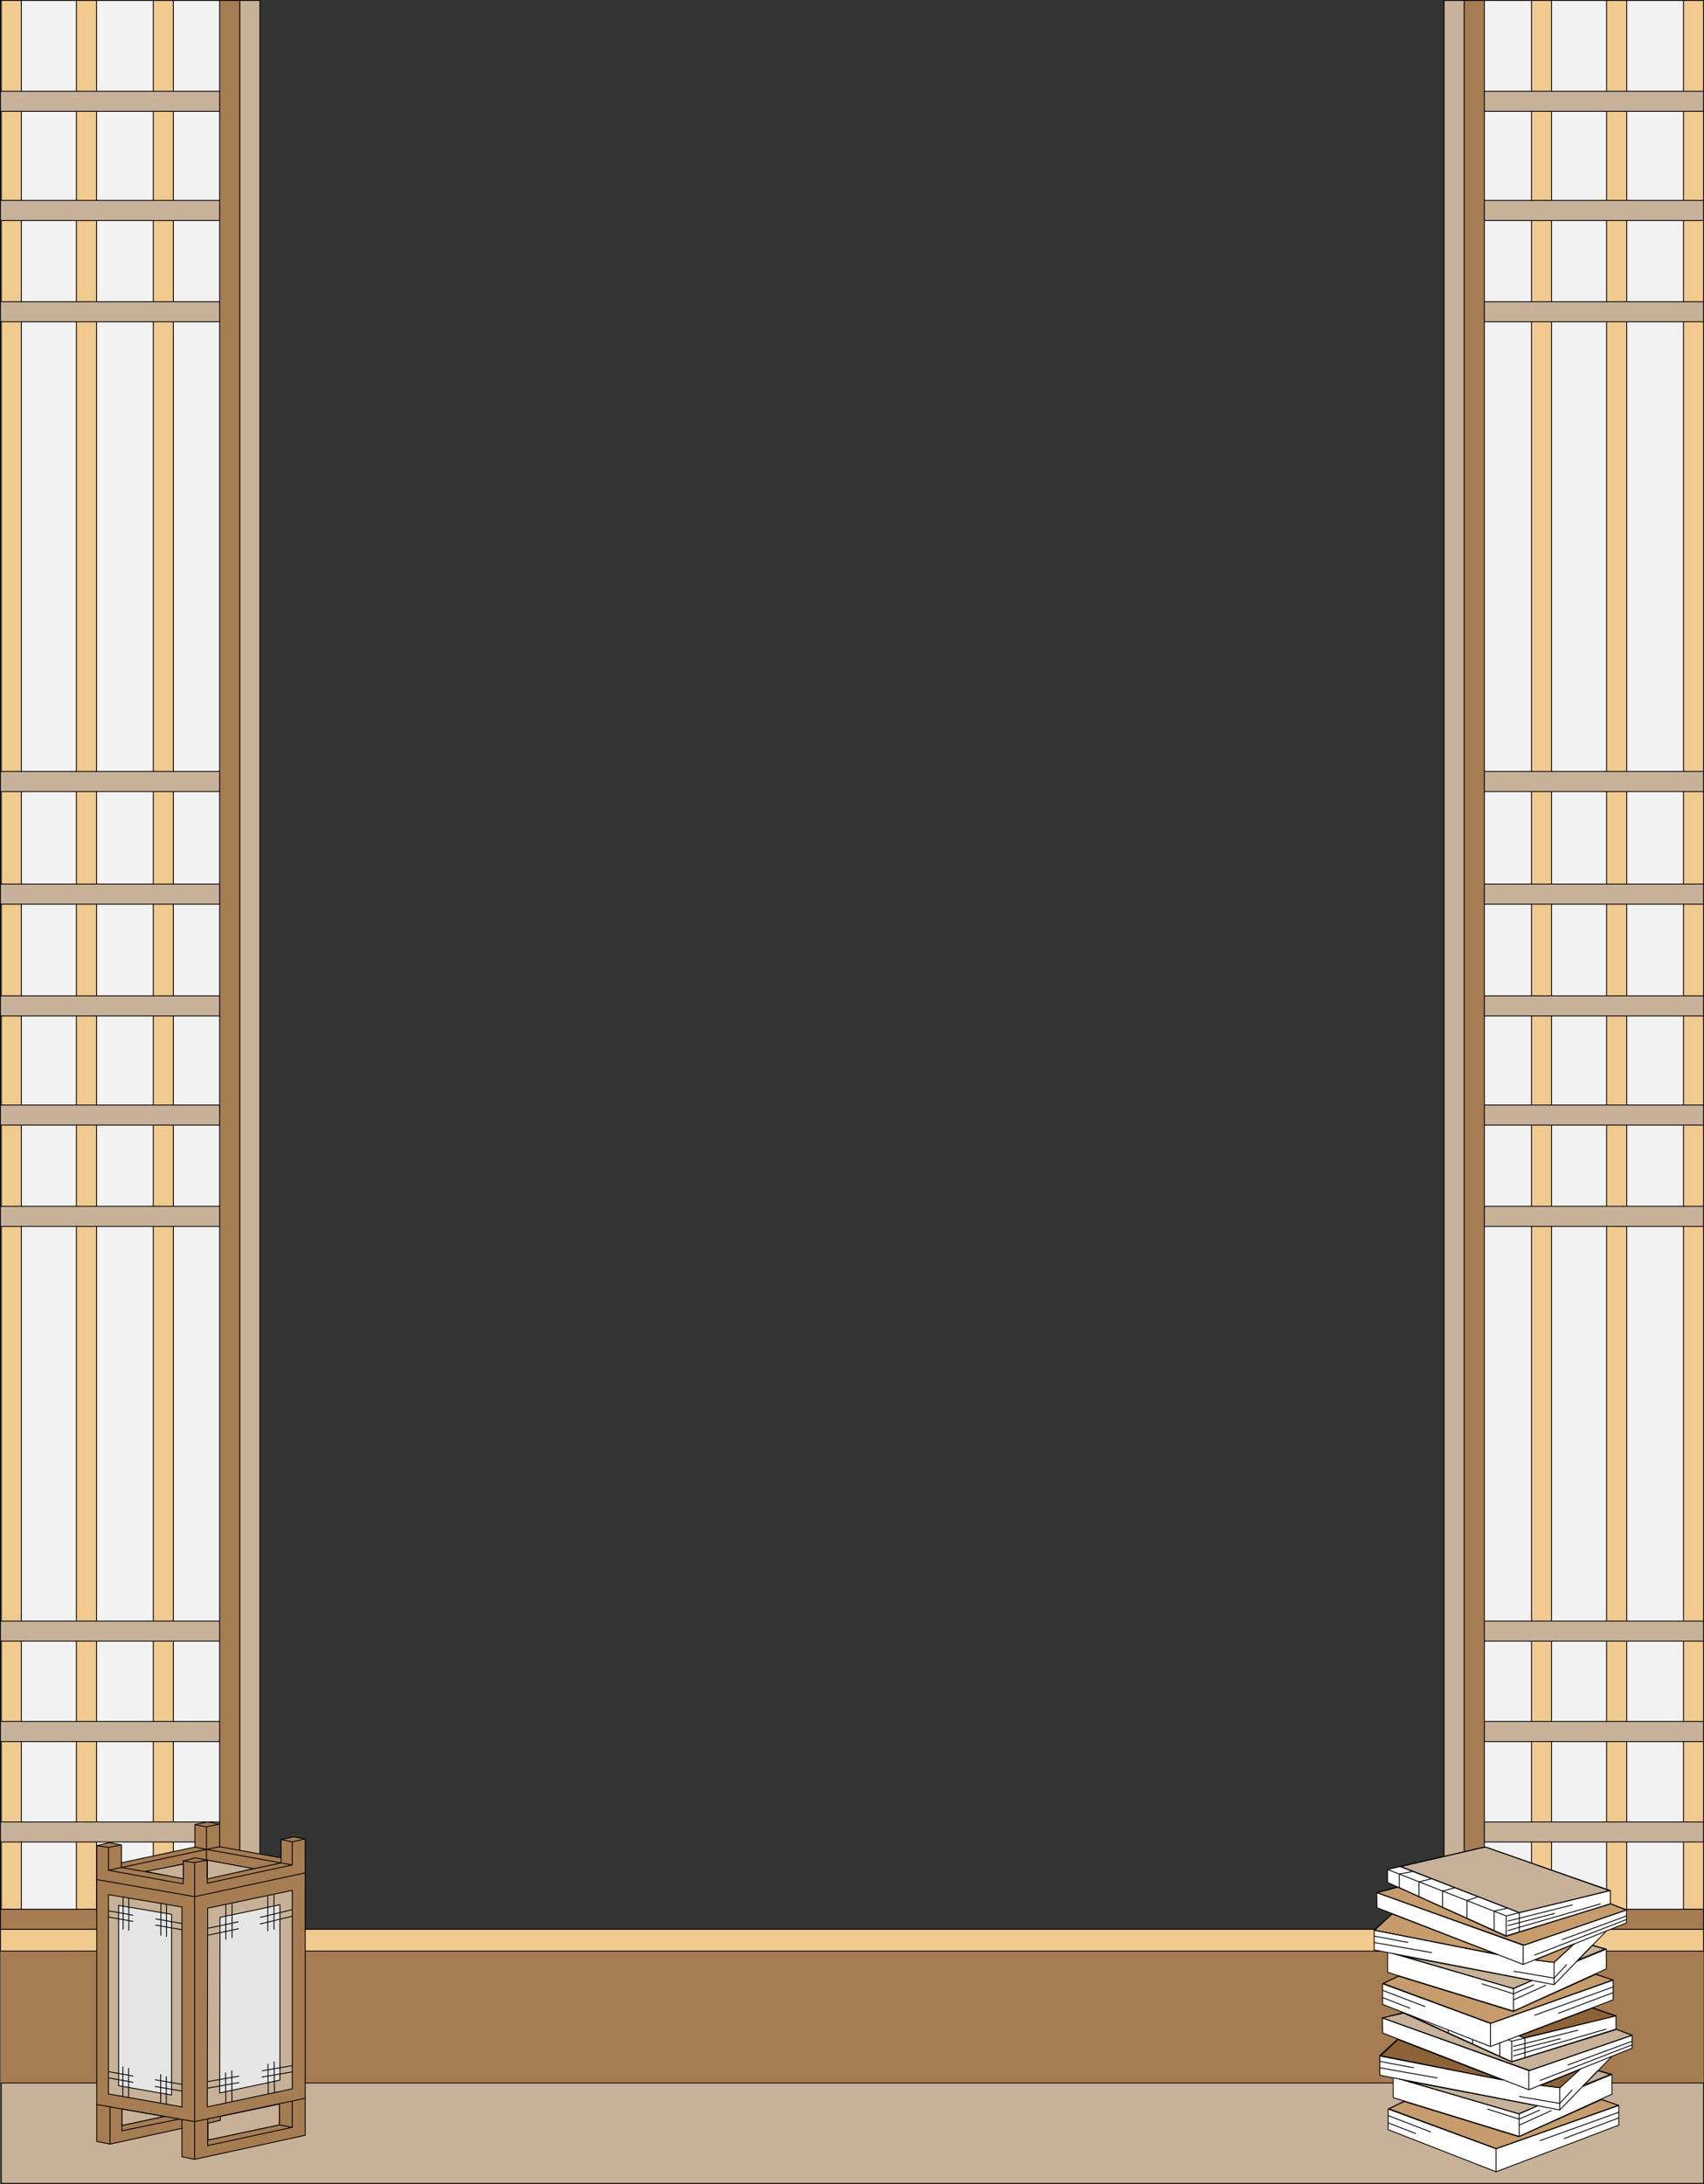 <?xml version="1.0" encoding="UTF-8"?><svg id="_레이어_2" xmlns="http://www.w3.org/2000/svg" viewBox="0 0 1951 2501"><rect x="0" y="0" width="1951" height="2501" fill="#333333" stroke="none"/><defs><style>.cls-1{fill:#f1ca90;}.cls-1,.cls-2,.cls-3,.cls-4,.cls-5,.cls-6,.cls-7,.cls-8,.cls-9{stroke:#000;stroke-miterlimit:10;}.cls-10,.cls-6{fill:#fff;}.cls-2{fill:none;}.cls-3{fill:#c69c6d;}.cls-4,.cls-11{fill:#a67c52;}.cls-5{fill:#e6e6e6;}.cls-7{fill:#8c6239;}.cls-8{fill:#c7b299;}.cls-9{fill:#f2f2f2;}</style></defs><g id="_레이어_1-2"><rect class="cls-11" x=".5" y="2234.5" width="1950" height="266"/><rect class="cls-9" x=".5" y=".5" width="297" height="2209"/><rect class="cls-9" x="1653.5" y=".5" width="297" height="2209"/><rect class="cls-1" x="-1080" y="1082" width="2186" height="23" transform="translate(-1080.5 1106.5) rotate(-90)"/><rect class="cls-1" x="-994" y="1082" width="2186" height="23" transform="translate(-994.5 1192.5) rotate(-90)"/><rect class="cls-1" x="-906" y="1082" width="2186" height="23" transform="translate(-906.5 1280.5) rotate(-90)"/><rect class="cls-8" x="-818.5" y="1093.38" width="2209" height="23.24" transform="translate(-819 1391) rotate(-90)"/><rect class="cls-8" x="560.5" y="1093.38" width="2209" height="23.24" transform="translate(560 2770) rotate(-90)"/><rect class="cls-1" x="672" y="1082" width="2186" height="23" transform="translate(671.5 2858.5) rotate(-90)"/><rect class="cls-1" x="758" y="1082" width="2186" height="23" transform="translate(757.5 2944.5) rotate(-90)"/><rect class="cls-1" x="846" y="1082" width="2186" height="23" transform="translate(845.5 3032.5) rotate(-90)"/><rect class="cls-1" x=".5" y="2209.5" width="1950" height="25"/><polygon class="cls-4" points="1699.5 2186.5 1699.5 .5 1676.5 .5 1676.5 2186.5 1676.5 2209.5 1699.5 2209.5 1950.5 2209.5 1950.5 2186.5 1699.5 2186.5"/><polygon class="cls-4" points="251.5 2186.5 251.5 .5 274.5 .5 274.5 2186.5 274.5 2209.5 251.5 2209.5 .5 2209.5 .5 2186.5 251.5 2186.5"/><line class="cls-6" x1="284.5" y1="2209.5" x2="261.5" y2="2209.5"/><rect class="cls-8" x="1699.5" y="2086.5" width="251" height="23"/><rect class="cls-8" x="1699.5" y="1971.5" width="251" height="23"/><rect class="cls-8" x="1699.5" y="1856.5" width="251" height="23"/><rect class="cls-8" x="1699.5" y="1381.5" width="251" height="23"/><rect class="cls-8" x="1699.5" y="1265.5" width="251" height="23"/><rect class="cls-8" x="1699.5" y="1140.5" width="251" height="23"/><rect class="cls-8" x="1699.5" y="1012.5" width="251" height="23"/><rect class="cls-8" x="1699.5" y="883.5" width="251" height="23"/><rect class="cls-8" x="1699.5" y="345.5" width="251" height="23"/><rect class="cls-8" x="1699.5" y="229.5" width="251" height="23"/><rect class="cls-8" x="1699.5" y="104.5" width="251" height="23"/><rect class="cls-8" x=".5" y="2086.5" width="251" height="23"/><rect class="cls-8" x=".5" y="1971.5" width="251" height="23"/><rect class="cls-8" x=".5" y="1856.5" width="251" height="23"/><rect class="cls-8" x=".5" y="1381.5" width="251" height="23"/><rect class="cls-8" x=".5" y="1265.5" width="251" height="23"/><rect class="cls-8" x=".5" y="1140.5" width="251" height="23"/><rect class="cls-8" x=".5" y="1012.5" width="251" height="23"/><rect class="cls-8" x=".5" y="883.5" width="251" height="23"/><rect class="cls-8" x=".5" y="345.5" width="251" height="23"/><rect class="cls-8" x=".5" y="229.5" width="251" height="23"/><rect class="cls-8" x=".5" y="104.5" width="251" height="23"/><rect class="cls-8" x="1.5" y="2385.5" width="1949" height="115"/><polygon class="cls-10" points="1598.14 2283.86 1707.53 2258.76 1850.38 2308.31 1850.38 2323.76 1869.05 2330.84 1869.05 2345.64 1845.88 2354.64 1829.79 2371.37 1845.88 2375.88 1845.88 2398.4 1833.65 2404.19 1853.6 2411.27 1853.6 2433.79 1712.68 2487.2 1589.13 2438.94 1589.13 2415.13 1608.43 2406.12 1594.92 2402.26 1594.92 2379.74 1580.12 2376.52 1580.12 2354 1600.07 2334.7 1583.34 2328.26 1582.69 2310.89 1606.82 2304.77 1595.24 2299.63 1595.24 2284.83 1598.14 2283.86"/><polygon class="cls-2" points="1707.11 2258.76 1595.13 2284.5 1595.13 2299.3 1730.87 2361.08 1850.24 2323.76 1850.24 2308.61 1707.11 2258.76"/><polyline class="cls-2" points="1850.24 2308.61 1730.87 2337.69 1730.87 2360.76"/><line class="cls-2" x1="1730.87" y1="2337.69" x2="1595.13" y2="2284.5"/><line class="cls-2" x1="1750.42" y1="2393.25" x2="1750.42" y2="2371.16"/><polyline class="cls-6" points="1785.8 2416.42 1785.8 2390.92 1763.11 2388.14"/><line class="cls-2" x1="1785.8" y1="2390.92" x2="1808.54" y2="2369.86"/><polyline class="cls-2" points="1595.13 2379.58 1595.13 2402.28 1739.32 2446.66 1845.59 2398.31 1845.59 2375.71 1829.82 2371.16"/><line class="cls-2" x1="1739.32" y1="2446.66" x2="1739.32" y2="2420.99"/><polyline class="cls-2" points="1601.81 2380.87 1739.32 2420.99 1760.65 2411.56"/><line class="cls-2" x1="1845.59" y1="2375.71" x2="1811.87" y2="2389.62"/><polyline class="cls-2" points="1608.34 2406.12 1589.32 2415.35 1589.32 2438.94 1712.92 2487.2 1853.41 2433.79 1853.41 2411.27 1833.34 2404.19"/><polyline class="cls-2" points="1853.41 2411.27 1712.92 2460.91 1712.92 2487.2"/><line class="cls-2" x1="1712.92" y1="2460.91" x2="1589.32" y2="2415.35"/><polyline class="cls-2" points="1745.93 2356.37 1745.93 2334.02 1609.59 2281.18"/><polyline class="cls-2" points="1732.42 2328.78 1717.14 2332.12 1717.14 2354.97"/><polyline class="cls-2" points="1624.05 2286.74 1608.61 2289.72 1608.61 2305.44"/><polyline class="cls-2" points="1672.17 2305.44 1658.09 2309.17 1658.09 2327.95"/><polyline class="cls-2" points="1698.73 2315.73 1686.01 2320.11 1686.01 2340.66"/><polyline class="cls-2" points="1645.61 2295.14 1631.09 2298.59 1631.09 2315.67"/><line class="cls-2" x1="1732.46" y1="2343.7" x2="1806.89" y2="2325.01"/><line class="cls-2" x1="1732.46" y1="2348.85" x2="1786.86" y2="2334.7"/><line class="cls-2" x1="1732.46" y1="2354.64" x2="1839.15" y2="2323.76"/><line class="cls-2" x1="1868.72" y1="2341.77" x2="1763.11" y2="2382.67"/><line class="cls-2" x1="1868.72" y1="2337.69" x2="1794.78" y2="2364.94"/><polyline class="cls-2" points="1739.32 2400.98 1785.8 2408.91 1800.28 2393.25"/><line class="cls-2" x1="1579.82" y1="2360.76" x2="1618.77" y2="2368.1"/><line class="cls-2" x1="1579.82" y1="2368.1" x2="1645.84" y2="2379.74"/><polyline class="cls-2" points="1702.92 2415.35 1739.32 2426.9 1763.09 2416.42"/><line class="cls-2" x1="1739.32" y1="2433.82" x2="1776.3" y2="2417.06"/><line class="cls-2" x1="1853.41" y1="2419.01" x2="1763.11" y2="2451.54"/><line class="cls-2" x1="1853.41" y1="2425.44" x2="1790.56" y2="2449.24"/><line class="cls-2" x1="1589.33" y1="2431.14" x2="1621.01" y2="2443.45"/><line class="cls-2" x1="1589.24" y1="2422.82" x2="1638.26" y2="2441.61"/><polygon class="cls-10" points="1591.7 2140.36 1701.1 2115.27 1843.95 2164.82 1843.95 2180.26 1862.61 2187.34 1862.61 2202.14 1839.45 2211.15 1823.36 2227.88 1839.45 2232.38 1839.45 2254.9 1827.22 2260.69 1847.17 2267.77 1847.17 2290.3 1706.24 2343.7 1582.69 2295.44 1582.69 2271.63 1602 2262.63 1588.49 2258.76 1588.49 2236.24 1573.68 2233.02 1573.68 2210.5 1593.63 2191.2 1576.9 2184.76 1576.26 2167.39 1600.39 2161.28 1588.81 2156.13 1588.81 2141.33 1591.7 2140.36"/><polyline class="cls-2" points="1843.8 2165.11 1724.44 2194.19 1724.44 2217.26"/><line class="cls-8" x1="1724.44" y1="2194.19" x2="1588.7" y2="2141.01"/><line class="cls-2" x1="1743.98" y1="2249.76" x2="1743.98" y2="2227.66"/><polyline class="cls-6" points="1779.37 2272.92 1779.37 2247.42 1756.68 2244.64"/><line class="cls-2" x1="1779.37" y1="2247.42" x2="1802.11" y2="2226.36"/><line class="cls-2" x1="1732.89" y1="2303.17" x2="1732.89" y2="2277.49"/><polyline class="cls-2" points="1595.37 2237.38 1732.89 2277.49 1754.22 2268.06"/><line class="cls-2" x1="1839.16" y1="2232.21" x2="1805.43" y2="2246.12"/><polyline class="cls-2" points="1601.9 2262.63 1582.89 2271.85 1582.89 2295.44 1706.48 2343.7 1846.97 2290.3 1846.97 2267.77 1826.9 2260.69"/><polyline class="cls-2" points="1846.97 2267.77 1706.48 2317.41 1706.48 2343.7"/><line class="cls-2" x1="1706.48" y1="2317.41" x2="1582.89" y2="2271.85"/><polyline class="cls-2" points="1739.5 2212.87 1739.5 2190.52 1603.15 2137.68"/><polyline class="cls-2" points="1725.99 2185.29 1710.71 2188.62 1710.71 2211.47"/><polyline class="cls-2" points="1617.61 2143.24 1602.17 2146.22 1602.17 2161.94"/><polyline class="cls-2" points="1665.74 2161.94 1651.65 2165.67 1651.65 2184.46"/><polyline class="cls-2" points="1692.29 2172.23 1679.57 2176.61 1679.57 2197.16"/><polyline class="cls-2" points="1639.17 2151.64 1624.66 2155.09 1624.66 2172.17"/><line class="cls-2" x1="1726.02" y1="2200.21" x2="1800.45" y2="2181.51"/><line class="cls-2" x1="1726.02" y1="2205.35" x2="1780.42" y2="2191.2"/><line class="cls-2" x1="1726.02" y1="2211.15" x2="1832.71" y2="2180.26"/><line class="cls-2" x1="1862.29" y1="2198.28" x2="1756.68" y2="2239.17"/><line class="cls-2" x1="1862.29" y1="2194.19" x2="1788.35" y2="2221.44"/><polyline class="cls-2" points="1732.89 2257.48 1779.37 2265.41 1793.85 2249.76"/><line class="cls-2" x1="1573.38" y1="2217.26" x2="1612.34" y2="2224.61"/><line class="cls-2" x1="1573.38" y1="2224.61" x2="1639.4" y2="2236.24"/><polyline class="cls-2" points="1696.48 2271.85 1732.89 2283.4 1756.66 2272.92"/><line class="cls-2" x1="1732.89" y1="2290.33" x2="1769.86" y2="2273.56"/><line class="cls-2" x1="1846.97" y1="2275.52" x2="1756.68" y2="2308.05"/><line class="cls-2" x1="1846.97" y1="2281.95" x2="1784.12" y2="2305.74"/><line class="cls-2" x1="1582.9" y1="2287.65" x2="1614.58" y2="2299.95"/><line class="cls-2" x1="1582.8" y1="2279.32" x2="1631.83" y2="2298.12"/><polygon class="cls-3" points="1757.3 2244.68 1779.18 2247.26 1801.7 2226.66 1757.3 2244.68"/><polygon class="cls-7" points="1764.38 2388.18 1786.26 2390.75 1808.78 2370.16 1764.38 2388.18"/><polygon class="cls-8" points="1822.94 2227.95 1837.42 2232.13 1807.17 2244.36 1822.94 2227.95"/><polygon class="cls-8" points="1829.37 2371.45 1843.85 2375.63 1813.61 2387.86 1829.37 2371.45"/><polygon class="cls-8" points="1605.12 2239.86 1732.53 2277.18 1753.76 2268.17 1605.12 2239.86"/><polygon class="cls-8" points="1611.55 2383.35 1738.96 2420.68 1760.2 2411.67 1611.55 2383.35"/><polygon class="cls-3" points="1601.3 2263.19 1583.92 2271.55 1706.79 2317.07 1846.42 2267.53 1827.12 2261.09 1732.53 2303.56 1601.3 2263.19"/><polygon class="cls-3" points="1607.73 2406.69 1590.36 2415.05 1713.22 2460.57 1852.86 2411.02 1833.56 2404.59 1738.96 2447.06 1607.73 2406.69"/><polygon class="cls-7" points="1739.64 2331.58 1823.26 2299.7 1849.64 2308.71 1744.75 2333.8 1739.64 2331.58"/><polygon class="cls-8" points="1700.35 2115.02 1603.83 2137.54 1739.61 2190.31 1842.56 2165.21 1700.35 2115.02"/><polygon class="cls-3" points="1600.29 2161.03 1576.48 2167.46 1745.17 2227.72 1862.19 2187.41 1844.17 2180.33 1724.48 2217.01 1600.29 2161.03"/><polygon class="cls-8" points="1607.05 2305.49 1582.92 2310.96 1751.6 2371.22 1868.63 2330.91 1850.93 2324.15 1730.6 2361.47 1607.05 2305.49"/><polyline class="cls-2" points="1576.33 2167.6 1743.98 2227.88 1862.29 2187.29"/><polygon class="cls-2" points="1700.67 2115.27 1588.7 2141.01 1588.7 2155.81 1724.44 2217.58 1843.8 2180.26 1843.8 2165.11 1700.67 2115.27"/><polygon class="cls-3" points="1593.86 2191.92 1573.91 2210.58 1712.26 2237.6 1593.86 2191.92"/><polygon class="cls-7" points="1600.61 2335.74 1580.34 2354.72 1718.69 2381.74 1600.61 2335.74"/><line class="cls-2" x1="1573.38" y1="2210.5" x2="1715.52" y2="2238.71"/><polyline class="cls-2" points="1600.63 2161.24 1576.33 2167.6 1576.55 2184.76 1743.98 2249.76 1862.29 2202.14 1862.29 2191.51 1862.29 2187.29 1843.8 2180.26"/><polyline class="cls-2" points="1839.16 2211.45 1779.37 2272.92 1573.38 2233.13 1573.38 2210.5 1593.92 2191.51"/><polyline class="cls-2" points="1588.7 2236.09 1588.7 2258.78 1732.89 2303.17 1839.16 2254.81 1839.16 2232.21 1823.39 2227.66"/><polyline class="cls-2" points="1582.77 2311.1 1750.42 2371.37 1868.72 2330.79"/><polyline class="cls-2" points="1607.07 2304.74 1582.77 2311.1 1582.99 2328.26 1750.42 2393.25 1868.72 2345.64 1868.72 2335 1868.72 2330.79 1850.24 2323.76"/><polyline class="cls-2" points="1845.59 2354.94 1785.8 2416.42 1579.82 2376.63 1579.82 2354 1600.36 2335"/><line class="cls-2" x1="1721.96" y1="2382.21" x2="1579.82" y2="2354"/><polygon class="cls-4" points="349.45 2445.42 349.45 2106.05 336.39 2103.68 321.88 2106.64 321.88 2127.64 251.51 2114.93 251.51 2088.87 237.73 2086.5 223.22 2089.46 223.22 2115.29 139.06 2133.29 139.06 2112.88 125.28 2110.19 110.77 2113.74 110.77 2452.44 126 2455.49 208.34 2437.42 208.34 2470 222.85 2472.96 349.45 2445.42"/><line class="cls-2" x1="321.88" y1="2106.64" x2="334.58" y2="2109.3"/><polyline class="cls-2" points="209.73 2131.36 222.85 2132.99 222.85 2472.96"/><line class="cls-2" x1="237.36" y1="2130.37" x2="222.85" y2="2132.99"/><polyline class="cls-2" points="110.77 2113.74 124.19 2115.65 124.19 2141.88 209.73 2157.48 209.73 2131.36 223.58 2127.66 237.36 2130.37 237.36 2156.68 334.58 2135.81 334.58 2109.3 349.45 2106.05"/><line class="cls-2" x1="139.06" y1="2112.88" x2="124.19" y2="2115.65"/><polyline class="cls-2" points="251.51 2088.87 236.36 2092.13 236.36 2130.17"/><line class="cls-2" x1="223.22" y1="2089.46" x2="235.91" y2="2092.13"/><polyline class="cls-2" points="223.22 2115.29 236.36 2117.97 251.51 2114.93"/><polyline class="cls-2" points="124.19 2141.88 236.36 2117.97 334.58 2135.81"/><polyline class="cls-2" points="139.06 2133.29 139.06 2138.71 209.73 2151.23"/><polyline class="cls-2" points="321.88 2127.64 321.88 2133.5 237.36 2151.23 237.36 2130.37 289.25 2140.35"/><path class="cls-2" d="m289.25,2140.35l-51.89-9.98,51.89,9.98Z"/><line class="cls-2" x1="209.73" y1="2134.6" x2="167.74" y2="2143.79"/><polyline class="cls-2" points="110.77 2152.54 222.85 2172.1 349.45 2144.88"/><polyline class="cls-2" points="110.77 2410.22 222.85 2429.78 349.45 2402.96"/><line class="cls-2" x1="208.34" y1="2427.25" x2="208.34" y2="2437.42"/><line class="cls-2" x1="126" y1="2455.49" x2="126" y2="2412.88"/><polyline class="cls-2" points="334.58 2406.27 334.58 2436.24 237.77 2457.2 237.77 2431.74 237.77 2426.62"/><polyline class="cls-2" points="237.77 2431.74 252.6 2428.54 252.6 2423.48"/><polyline class="cls-2" points="319.71 2409.26 319.71 2433.46 334.58 2436.24"/><polyline class="cls-2" points="139.62 2415.26 139.62 2440.26 205.49 2426.75"/><line class="cls-2" x1="319.71" y1="2433.46" x2="237.77" y2="2450.85"/><line class="cls-2" x1="139.62" y1="2434.14" x2="188.21" y2="2423.73"/><polygon class="cls-8" points="124.19 2169.81 124.19 2398.07 208.34 2412.88 208.34 2183.93 124.19 2169.81"/><polygon class="cls-5" points="135.8 2182.16 135.8 2388.6 196.37 2399.26 196.37 2192.32 135.8 2182.16"/><polygon class="cls-8" points="237.36 2412.88 334.58 2392.18 334.58 2164.89 237.77 2185.31 237.36 2412.88"/><polygon class="cls-5" points="251.58 2396.89 320.43 2382.23 320.43 2181.38 251.86 2195.84 251.58 2396.89"/><line class="cls-2" x1="124.19" y1="2188.33" x2="152.52" y2="2193.41"/><line class="cls-2" x1="124.19" y1="2195.44" x2="152.52" y2="2200.51"/><line class="cls-2" x1="140.94" y1="2172.62" x2="140.94" y2="2209.81"/><line class="cls-2" x1="147.46" y1="2173.81" x2="147.46" y2="2210.99"/><line class="cls-2" x1="177.99" y1="2197.55" x2="208.2" y2="2202.88"/><line class="cls-2" x1="177.99" y1="2204.66" x2="208.2" y2="2209.99"/><line class="cls-2" x1="184.18" y1="2179.73" x2="184.18" y2="2216.91"/><line class="cls-2" x1="190.7" y1="2180.91" x2="190.7" y2="2218.1"/><line class="cls-2" x1="177.4" y1="2381.75" x2="208.2" y2="2387.08"/><line class="cls-2" x1="177.4" y1="2389.45" x2="208.2" y2="2394.78"/><line class="cls-2" x1="183.91" y1="2375.53" x2="183.91" y2="2408.7"/><line class="cls-2" x1="190.43" y1="2377.9" x2="190.43" y2="2409.88"/><line class="cls-2" x1="124.19" y1="2372.53" x2="152.52" y2="2377.6"/><line class="cls-2" x1="124.19" y1="2379.64" x2="152.52" y2="2384.71"/><line class="cls-2" x1="140.68" y1="2366.65" x2="140.68" y2="2401"/><line class="cls-2" x1="147.19" y1="2368.42" x2="147.19" y2="2402.18"/><line class="cls-2" x1="237.49" y1="2208.41" x2="273.07" y2="2200.9"/><line class="cls-2" x1="237.77" y1="2216.32" x2="273.35" y2="2208.8"/><line class="cls-2" x1="237.77" y1="2383.93" x2="273.94" y2="2377.6"/><line class="cls-2" x1="237.54" y1="2391.39" x2="273.71" y2="2385.06"/><line class="cls-2" x1="299.98" y1="2371.58" x2="334.33" y2="2365.66"/><line class="cls-2" x1="299.62" y1="2378.73" x2="334.57" y2="2372.8"/><line class="cls-2" x1="297.66" y1="2195.9" x2="334.38" y2="2187.01"/><line class="cls-2" x1="297.58" y1="2203.46" x2="334.3" y2="2194.58"/><line class="cls-2" x1="258.61" y1="2180.91" x2="258.61" y2="2221.24"/><line class="cls-2" x1="265.71" y1="2179.14" x2="265.71" y2="2219.47"/><line class="cls-2" x1="306.58" y1="2171.44" x2="306.58" y2="2211.77"/><line class="cls-2" x1="313.69" y1="2169.66" x2="313.69" y2="2209.99"/><line class="cls-2" x1="258.25" y1="2373.46" x2="258.61" y2="2408.36"/><line class="cls-2" x1="265.36" y1="2371.09" x2="265.65" y2="2406.92"/><line class="cls-2" x1="306.82" y1="2363.39" x2="307.17" y2="2398.29"/><line class="cls-2" x1="313.93" y1="2361.02" x2="314.21" y2="2396.85"/><polygon class="cls-8" points="237.49 2151.8 237.49 2130.37 290.25 2140.02 237.49 2151.8"/><polygon class="cls-8" points="166.7 2143.24 209.82 2134.87 209.82 2151.6 166.7 2143.24"/><polygon class="cls-8" points="139.68 2415.43 139.68 2434.09 187.94 2423.8 139.68 2415.43"/><polygon class="cls-8" points="252.29 2423.8 252.29 2428.3 238.13 2431.52 238.13 2450.82 319.85 2433.45 319.85 2409.64 252.29 2423.8"/></g></svg>